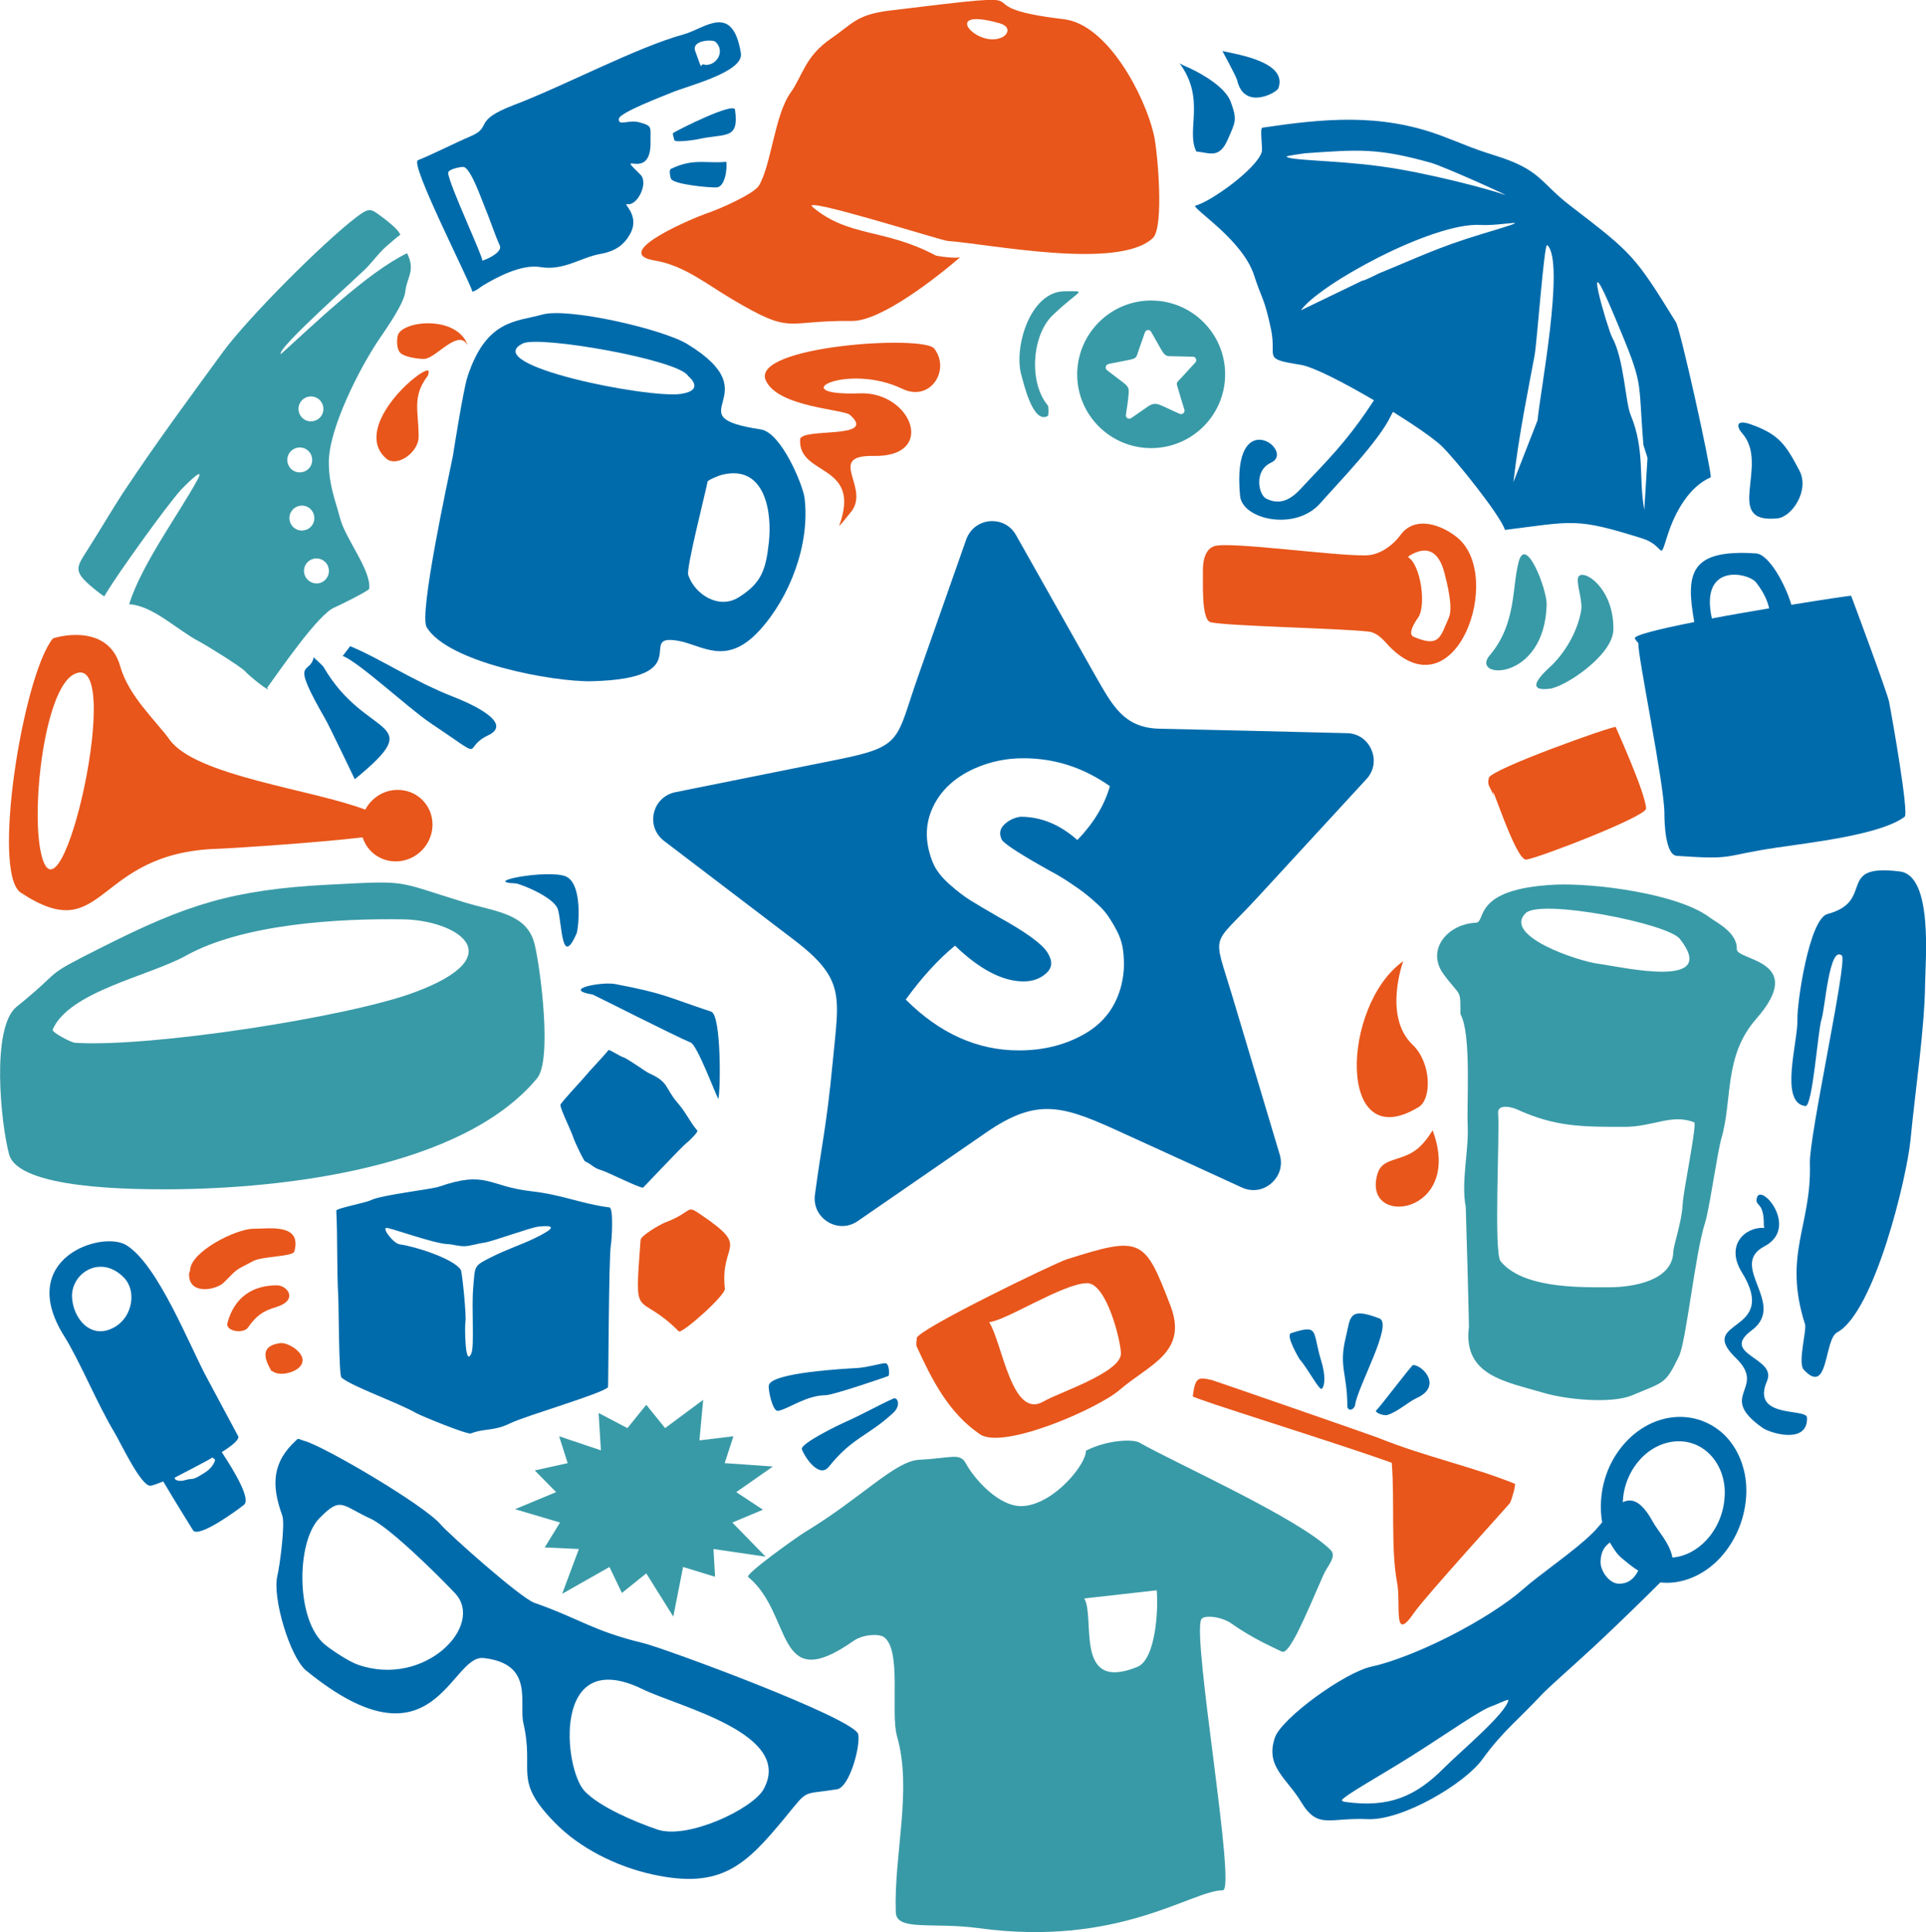 <?xml version="1.0" encoding="utf-8"?>
<!-- Generator: Adobe Illustrator 19.0.0, SVG Export Plug-In . SVG Version: 6.00 Build 0)  -->
<svg version="1.1" id="Layer_1" xmlns="http://www.w3.org/2000/svg" xmlns:xlink="http://www.w3.org/1999/xlink" x="0px" y="0px"
	 viewBox="0 0 1083 1086.6" enable-background="new 0 0 1083 1086.6" xml:space="preserve">
<path id="XMLID_2717_" fill-rule="evenodd" clip-rule="evenodd" fill="#006BAB" d="M294.1,193.1c9.4-4.5,87.7,9.2,92.8,18.3
	c0.1,0.2,10.1,7.9-3.9,10.1C364.9,224.3,268.8,205.3,294.1,193.1 M397.9,270.8c-1.4,7.2-12.2,49.1-10.9,52.6
	c3.8,11,17.2,19.4,28.2,12.6c12.9-8,15.4-15.4,17.1-30.7c2-17.3-2.1-44-25.9-38.4C403.4,267.6,398,270.1,397.9,270.8 M254.7,256.2
	c-2.7,13.4-19.2,89-14.8,96.5c11.9,19.9,71.1,30.9,93,30.4c60.3-1.6,24.2-26.8,48.1-22.8c13.9,2.3,27.1,14.9,46.1-5.8
	c17.1-18.7,28.5-48.6,25.3-74.5c-0.9-7.2-13.1-36.8-24.6-38.5c-50-7.6,6.9-18.6-41.3-48c-13.7-8.4-67-20.7-81.6-16.6
	c-14.4,4.1-31.4,2.5-42,34.9C260.5,219,254.9,254.9,254.7,256.2"/>
<path id="XMLID_2713_" fill-rule="evenodd" clip-rule="evenodd" fill="#006BAB" d="M328.7,1007.2c-11.8-12.5-18.6-82.2,32.6-57.3
	c20.5,10,85.5,25.1,68,56.4c-6.2,11-42.8,28.4-59.8,22.5C357,1024.5,337.2,1016.2,328.7,1007.2 M182.9,925
	c-16.7-13.4-16.4-57.7-3.4-71.1c12.3-12.6,12.3-7.5,28.8,0.1c10.8,4.9,38.4,32.2,47.6,42c16.9,18.1-17.1,53.2-54.5,40.2
	C196.5,934.6,186.7,928.1,182.9,925 M171.2,810.3c11.4,3.2,67.4,36.1,76.6,47c4.3,5.1,44.9,41.4,52.8,44.1
	c25,8.7,32.8,15.8,61.1,22.6c11.7,2.8,119.1,42.4,120.9,51.3c1.3,6.8-4.9,29.7-11.9,30.9c-20.2,3.3-15.6-0.7-29,15.6
	c-22.4,27.2-36.1,40.8-74.8,32.3c-20-4.4-40.8-14.6-55-29.2c-23.8-24.4-11.2-28-17.6-55.9c-2.6-11.4,6.3-33.4-22.4-36.6
	c-18.8-2.1-27.6,66-99.8,7c-8.9-7.3-19.2-40.9-16.1-53.4c1.2-4.9,4.5-28.8,2.7-33.8c-6.1-16.8-5.9-29.8,8-42.4
	C167.8,808.5,168.5,809.6,171.2,810.3"/>
<path id="XMLID_2705_" fill-rule="evenodd" clip-rule="evenodd" fill="#399AA7" d="M609.7,898.9c6.4,11.1-6,53,29.8,38.5
	c10.6-4.3,11.9-33.3,10.9-43.1L609.7,898.9z M420.7,886.8c25.5,21.1,14.7,67.2,59.2,36c5.2-3.7,14.2-4.2,17.1-2.2
	c10.2,7.1,3.6,42.6,7.4,55.8c8.7,30.2-1.8,66.3-0.7,98.9c0.3,10.9,20.8,5.5,46.6,9c78.8,10.8,119.7-21.2,137.3-21.3
	c7.7-0.1-17.1-140.4-12.2-152.2c1.3-3,11.7-1.6,16.9,2.1c12.2,8.6,23.2,13.3,28.5,15.9c4.2,2,13.1-19.6,23.4-43.2
	c2.2-5.1,7.8-10.3,3.9-14.1c-18.3-18-87.4-48.8-107.5-60.3c-3.4-1.9-17.5-1.7-30,4.6c0.5,6.9-16.9,29.3-34.7,31.1
	c-13.9,1.4-28.4-15.8-32.7-23.8c-3.4-6.4-8.1-3.1-26.2-2.2c-13.9,0.7-31.9,21-64.4,40.7C447.4,864.8,418.8,885.3,420.7,886.8"/>
<path id="XMLID_2697_" fill-rule="evenodd" clip-rule="evenodd" fill="#E8561B" d="M563.8,20.8c-13.5,7.2-36.3-17.4-2-7.8
	C568.4,14.8,567.1,19,563.8,20.8 M540.1,144.5c-13,11.2-44.7,36.3-61.2,36c-38.3-0.5-32.5,8.4-67.5-12.4
	c-14.1-8.3-26.8-18.9-43.3-21.6c-26-4.3,23.9-24.7,29-26.4c6.8-2.2,26.9-11,29.7-15.8c6.9-11.7,8.8-39.6,17.7-52.1
	c7-9.8,8-20.4,22.9-30.6c11.9-8.2,14.2-13.3,32.4-15.6c102.7-12.6,32.7-2.9,98.4,4.8c24.7,2.9,45.6,43.1,50.6,64.9
	c2.1,8.8,5.9,52-0.5,58.1c-19.1,18.3-91.7,3.4-115.5,1.7c-3.2-0.2-83.5-25.6-75.9-19.1c20.4,17.2,40.3,11.9,69.1,27.2
	C526.3,144,538.6,145.7,540.1,144.5"/>
<path id="XMLID_2687_" fill-rule="evenodd" clip-rule="evenodd" fill="#399AA7" d="M898.9,542c13.5,1.8,68.2,14.7,45.7-14
	c-6.9-8.8-78.4-22.7-86.7-14.5C844.8,526.3,887.2,540.5,898.9,542 M842.4,626.1c1,11.6-2.6,78.2,1.4,83.2
	c12.4,15,42.9,14.7,61.1,14.6c13.7,0,35.4-3.8,36-19.7c0.2-4.7,4.8-16.7,5.3-27.3c0.3-6.8,7.6-42,6.6-45.7
	c-12.8-5.1-23.1,2.5-39.4,2.5c-24.1,0-38.9,0-60.6-9.9C851.2,623,841.9,620.1,842.4,626.1 M821.2,570.3c0-14.7,0.3-9.2-9.5-22.5
	c-10-13.7,2.3-28.2,18.2-28.9c6.1-0.3-2.8-19.1,44.5-21.4c21.3-1,69.1,4.8,87.2,18.6c3.3,2.5,15.4,8.3,15,17.6
	c-0.2,6.7,40.1,6,10.9,39.3c-18.4,21.1-13.1,45-19.6,67.4c-2.3,8.1-6.8,40.1-9.1,47.1c-5.6,17.2-10.6,66.8-14.7,75.2
	c-7.7,15.8-7.9,14.2-26.2,21.9c-11.8,5-37.3,2.4-49.8-1.3c-21.6-6.4-45.6-9.7-42.1-37.2c0.1-0.5-1.7-66.7-1.8-67.4
	c-2.7-13.8,1.7-31.5,1.1-45.2C824.7,618.7,827.4,581.2,821.2,570.3"/>
<path id="XMLID_2686_" fill-rule="evenodd" clip-rule="evenodd" fill="#006BAB" d="M1015,744.8c-12.6-39.4,3.8-55.6,2.7-90.6
	c-0.5-15.3,21.3-113.9,18-116.8c-7.1-6.2-9.5,30.1-11.4,35.6c-2.1,6.1-5,49.4-9.1,49c-14.9-1.7-4.1-36.4-4.5-48.7
	c-0.3-9.1,6.6-56.5,16.9-59.3c27.4-7.3,4-28.6,40.8-23.9c18.5,2.4,14.3,49.4,14.1,63c-0.3,25.8-5.5,59.6-8.2,87.8
	c-2.1,21.6-20.3,97.1-41.3,108.4c-7.4,4-4.6,36.2-18.8,20.9C1010.8,766.3,1016,748,1015,744.8"/>
<path id="XMLID_2683_" fill-rule="evenodd" clip-rule="evenodd" fill="#006BAB" d="M994.8,342.1c-10.6,1.8-21.8,3.7-32.2,5.7
	c-7-31.6,20.6-25.8,24.9-20.2C992.1,333.5,994,338.4,994.8,342.1 M921.3,361.8c-0.8,5.2,14.7,79.8,14.6,95.7c0,5.5,0.6,23.4,7,23.8
	c33.6,2.3,24.6,0,56.5-4.7c17.1-2.6,58-7,71.6-17.3c2.5-1.8-7.1-56.2-8.8-64.8c-1-5.1-21.1-59-21.3-59.5c-0.1-0.1-14.6,2-33.6,5.1
	c-3.1-10.7-12.4-28.5-20-28.9c-36.9-2.4-39.6,10.9-34.6,38.6c-19.6,3.9-34.5,7.5-33.4,9.3C920.2,360.7,921.3,361.5,921.3,361.8"/>
<path id="XMLID_2680_" fill-rule="evenodd" clip-rule="evenodd" fill="#006BAB" d="M217.4,690.5c2.5,0.1,27,8.9,34.1,9.1
	c3,0.1,6.3,1.3,9.8,1.2c3.3-0.1,6.7-1.4,11.1-2c4.4-0.6,25.5-8.4,30.3-9c13.6-1.5,4.5,3.3-2,6.5c-7.6,3.7-15.6,6.2-23.9,10.4
	c-10.6,5.3-9.6,4.7-10.7,17.3c-1,11.2,0.7,32.9-1,36.9c-3.7,9.1-3.8-15.8-3.4-17.5c0.7-2.7-1.8-28.1-2.6-29.3
	c-4.1-6.4-26.2-13.3-34.2-14.3C221.4,699.5,214.5,690.5,217.4,690.5 M189.1,680.8c0.8,15.9,0.2,31.5,1.1,48.3
	c0.3,5.2,0.3,44.3,1.8,45.6c6.3,5.2,31.6,14,41.9,19.9c2.8,1.6,28.9,12.3,30.9,11.5c7.6-3,12.7-1.1,22.1-5.7
	c8.8-4.3,51.8-16.7,55-20.3c0.2-0.2,0.4-74.1,1.6-79.9c0.5-2.6,1.6-20.9-0.8-21.2c-16.3-2.1-25.7-7-44-9.1
	c-24.1-2.7-25-11.9-51.7-2.6c-4.3,1.5-32.6,4.7-38.4,7.6C205.7,676.4,189,679.5,189.1,680.8"/>
<path id="XMLID_2672_" fill-rule="evenodd" clip-rule="evenodd" fill="#399AA7" d="M29.6,579c9.3-21.5,54.3-30.1,75-41.6
	c32-17.8,85.5-21,122.3-20.4c29.4,0.5,62.2,20.3,6,41.1c-37.4,13.9-148.8,31.1-190.9,28.3C39.7,586.1,29,580.5,29.6,579 M5.1,649.1
	c-4.6-17.2-10.3-71.2,4.3-83c28.5-23,12.3-15.5,48.9-33.9c46.5-23.4,72.3-31.9,126.6-34.7c46.1-2.4,36.5-2.2,76.5,10
	c17.3,5.3,34.9,6.1,39.2,23.4c3.3,13.5,10,65.1,1.4,75.5c-42.3,50.9-143.7,62-205.7,62.4C74.3,668.9,10.3,668.7,5.1,649.1"/>
<path id="XMLID_2666_" fill-rule="evenodd" clip-rule="evenodd" fill="#006BAB" d="M731.5,174.5c10.3-14.6,74-49.5,100.9-48
	c13.2,0.8,36.1-5.5,0.5,5.2c-24.2,7.3-36.3,13.4-57.2,21.9c-1,0.4-8.6,4.4-9.6,4.2L731.5,174.5z M924.6,286.7
	c-3.3-18.1,0.5-33.6-7.7-53.4c-3-7.4-3.7-31.4-10.3-43.4c-2.5-4.4-18.8-60.2,1.6-11.2c16.5,39.4,12.7,32.2,15.9,71.5
	c0,0.1,2.3,7.2,2.3,7.3L924.6,286.7z M851,271.1c3.2-27.6,8.3-51.7,11.9-71.2c1.4-7.7,5.4-63.6,7.1-62.1c10.3,9.1-4.4,85.1-5.4,98.5
	L851,271.1z M845.3,109.3c8.1,3-33.4-15.7-40.5-17.7c-30.2-8.5-40.9-7.5-71-5.4c-1.1,0.1-9.8,1.4-10.4,1.8
	c0.9,2.3,27.6,2.1,52.6,5.5C802.4,97,838.2,106.7,845.3,109.3 M709.5,85.4c-2.7,9.5-29.4,28.6-37.6,30.3c0.4,3,27,19.6,33.3,39.2
	c4.4,13.6,5.7,12.3,9.5,30.3c3.4,16.2-5.3,16.5,16.4,19.9c7.3,1.1,24.6,10.1,41.5,20c-12,18.3-20.5,28.1-37.5,45.8
	c-5,5.2-11.9,15.1-23.1,9.5c-4.3-2.1-7.1-15.7,2.7-20.2c14.3-6.6-22.4-33.8-17.4,18.7c1.3,13.3,31.1,20,45.1,4.1
	c10.4-11.8,33-34.9,39.7-49.2c0.4-0.8,0.8-1.5,1.2-2.2c12.2,7.6,22.7,14.9,27,18.9c7.7,7.3,32.9,38.6,36,47.5
	c38.8-4.9,39.9-6.9,77.2,4.8c13.3,4.2,9,14.2,14.4-2.5c4-12.2,11.8-26.6,24.1-31.9c0-5.9-17-82.9-19.6-87.2
	c-23.1-37.4-24.3-38.6-59.4-65.5c-17.1-13.1-16.3-20.2-42.5-28.3c-14.6-4.6-17.2-6.3-30.1-11.1c-34.3-12.8-66.2-9.6-100.6-4.5
	C708.3,72.2,710.1,83.6,709.5,85.4"/>
<path id="XMLID_2658_" fill-rule="evenodd" clip-rule="evenodd" fill="#E8561B" d="M23,479.5c-5.6-25.8,2.2-91.1,18.2-100.1
	C71.4,362.3,34,529.6,23,479.5 M29.7,359.1C13,379.6-5,491,11.7,502c48,31.6,40.4-22.7,111.1-24.7c8.7-0.3,55.6-3.4,81.1-6.4
	c2.6,8.1,10.2,13.8,19.2,13.5c11.1-0.3,20.1-9.6,20.1-20.7c0-11.1-9-19.8-20.1-19.5c-7.7,0.2-14.3,4.7-17.7,11.1
	c-29.9-11.4-95.3-18.9-110-39.3c-7.6-10.6-23.1-24.5-27.8-41.3C60.5,349.4,30.2,358.6,29.7,359.1"/>
<path id="XMLID_2654_" fill-rule="evenodd" clip-rule="evenodd" fill="#006BAB" d="M69.8,718.6c7.1,7.4,4.7,21.7-5,27.5
	c-13.6,8.1-23.9-4.8-24.3-16.9C40.1,715.8,56.8,705.1,69.8,718.6 M119.3,819.7c-1.6,1.3-21.1,11.2-21.1,11.3c0,1.9,3.7,2,5.3,1.5
	c5.7-1.7,3.6,0.6,10.3-3.5c3.1-1.8,5.9-4.1,7.1-7.7C121.2,820.6,119.3,819.6,119.3,819.7 M116.8,775.7c-10-18.2-27.8-64.5-45.8-75.5
	c-13.7-8.4-62.4,7.4-34.9,51.2c8.7,13.8,18.5,38,28.4,54.4c3.2,5.3,15,30.6,20.3,29.7c1.2-0.2,3.7-1.1,7-2.4
	c6.6,11.2,14.8,24.3,16.7,27.4c2.9,4.8,24.8-11.1,28.7-14.3c3.9-3.1-5-18.2-12.5-29.6c6.1-3.8,10.1-7.2,9.2-9
	C132.5,805,117.3,776.6,116.8,775.7"/>
<path id="XMLID_2634_" fill-rule="evenodd" clip-rule="evenodd" fill="#399AA7" d="M183.6,325.2c2.3-3.1,1.6-7.5-1.5-9.8
	c-3.1-2.3-7.5-1.6-9.8,1.5c-2.3,3.1-1.6,7.5,1.5,9.8C177,329,181.4,328.4,183.6,325.2 M175.4,295.5c2.3-3.1,1.6-7.5-1.5-9.8
	c-3.1-2.3-7.5-1.6-9.8,1.5c-2.3,3.1-1.6,7.5,1.5,9.8C168.8,299.3,173.1,298.6,175.4,295.5 M174.2,262.8c2.3-3.1,1.6-7.5-1.5-9.8
	c-3.1-2.3-7.5-1.6-9.8,1.5c-2.3,3.1-1.6,7.5,1.5,9.8C167.5,266.6,171.9,265.9,174.2,262.8 M180.5,234.1c2.3-3.1,1.6-7.5-1.5-9.8
	c-3.1-2.3-7.5-1.6-9.8,1.5c-2.3,3.1-1.6,7.5,1.5,9.8C173.8,237.9,178.2,237.2,180.5,234.1 M150.2,386.8c6.8-9.3,28.8-41.6,37.9-45.2
	c1.5-0.6,19.3-9.3,19.5-10.5c1.3-10.1-13.2-27.9-16.3-39.4c-3-11.3-6.2-18.4-6.4-31.2c-0.3-19.3,17.7-54.2,28.4-69.9
	c3.8-5.6,13.9-19.9,14.6-26.6c0.9-8.4,5.9-11.6,1-21.6c-22.1,10.6-53.3,40.8-70.9,56.7c-3.3-2.4,44.7-44.6,48.9-49.3
	c7.2-8.1,6.7-8.3,14.3-14.7c1-0.9,2.4-2,3.9-3.1c-1-2.2-3.6-5.1-11.8-11.1c-4.9-3.6-5.9-4.1-13,1.3c-18.4,14-60.7,56.3-75,75.8
	c-19.1,26.2-37.1,50.5-55.1,77.6c-7.6,11.5-14.1,22.9-21.5,34.4c-6,9.3-7.2,11.5,3.1,20.2c1.4,1.2,4,3.3,6.8,5.2
	c0.4-0.7,0.9-1.4,1.3-2.2c6.9-11.3,32.7-47.4,41.7-57.6c0.1-0.1,14.6-15.3,9.5-5.9c-10.7,19.6-31.4,47.5-38.5,70.1
	c13.3,0.7,26.9,14.4,39.3,20.9c3.2,1.6,23.8,14.3,26,16.9c1.2,1.5,10.9,9.7,13,10.1L150.2,386.8z"/>
<path id="XMLID_2631_" fill-rule="evenodd" clip-rule="evenodd" fill="#E8561B" d="M851.8,834.4c-23.9-9.7-50.2-15.1-77-25.9
	c-3.5-1.4-92.4-32.2-93.3-32.4c-7.8-1.8-9.4-1.8-10.8,9.1c-0.2,1.2,78.7,25.5,111.9,37.4c1.7,21.5-0.6,48.5,3,67.4
	c2.3,12.3-2.6,34.6,9.5,17c6-8.8,53.6-61.1,53.8-61.6C849.6,844.9,852.6,834.7,851.8,834.4"/>
<path id="XMLID_2627_" fill-rule="evenodd" clip-rule="evenodd" fill="#006BAB" d="M271.2,146.6c3-0.9,11.6-4.9,9.8-8.6
	c-2.6-5.6-5.9-15.7-8.6-22c-1.4-3.2-7.6-21.4-11.7-22.1c-1.4-0.2-8.9,1.2-8.7,3.4C252.5,103.8,272,145.2,271.2,146.6 M396.6,36.5
	c6.6,0.3,11.3-7.9,5.7-13c-1.7-1.5-13.5-0.9-11.4,5.1C395.9,42.6,392.8,34.6,396.6,36.5 M265.7,164.1c-2.3-7.5-35.4-72.1-30.7-74
	c8.5-3.4,19.9-9.3,29.7-13.5c12.4-5.3,0.7-8.5,23.9-17.4c28.9-11,69.6-32.7,95.9-39.9c11.7-3.2,27.4-18.2,32.1,10.6
	c1.8,10.7-30.2,18.4-39.3,22.3c-4.2,1.8-29,11.1-29.3,14.6c-0.5,4.4,5.3,0.3,11.6,2c7.6,2.1,6,2.7,6.2,10.8
	c0.5,23.7-21.1,3.5-5.7,18.6c4.8,4.7-1.8,17.8-7.4,16.6c-2.9-0.6,7,6,2,16c-3.5,6.9-8.7,10.5-17.1,12c-10.8,1.9-20.7,9.6-33.7,7.4
	c-10.5-1.8-24.4,5.6-32.1,10.2C268.8,162.3,269.1,162.7,265.7,164.1"/>
<path id="XMLID_2619_" fill-rule="evenodd" clip-rule="evenodd" fill="#399AA7" d="M657.6,200.3c4.4,0.1,8.8,0.2,13.2,0.3
	c0.8,0,1.4,0.5,1.7,1.2c0.3,0.7,0.2,1.5-0.4,2.1c-2.6,2.8-5.1,5.6-7.7,8.4c-3.3,3.6-3.1,2.3-1.8,6.9c1.1,3.7,2.2,7.5,3.4,11.2
	c0.2,0.7,0,1.5-0.6,2c-0.6,0.5-1.4,0.6-2.1,0.3c-3.4-1.5-4.9-2.2-8.3-3.8c-4.3-2-6.1-2.7-9.8-0.1c-3.3,2.3-5.7,4-9.1,6.3
	c-0.6,0.4-1.4,0.5-2.1,0.1c-0.7-0.4-1-1.1-0.9-1.9c0.5-3.8,0.8-4.8,1.3-9.4c0.4-4.7,1-5.9-2.7-8.7c-3.1-2.3-6.1-4.7-9.2-7
	c-0.6-0.5-0.9-1.2-0.7-2c0.2-0.8,0.8-1.3,1.5-1.5c3.8-0.8,7.7-1.5,11.5-2.3c4.6-0.9,4.1-1.4,5.6-5.8c1.3-3.6,2.1-6,3.4-9.7
	c0.3-0.7,0.9-1.2,1.6-1.3c0.8-0.1,1.5,0.3,1.9,1c2.3,4,3.3,5.9,5.6,9.9C654.3,198.7,655.1,200.3,657.6,200.3 M647.3,169
	c23,0,41.6,18.6,41.6,41.5c0,22.9-18.6,41.5-41.6,41.5c-23,0-41.6-18.6-41.6-41.5C605.8,187.6,624.4,169,647.3,169"/>
<path id="XMLID_2614_" fill-rule="evenodd" clip-rule="evenodd" fill="#006BAB" d="M754.5,1012.3c2.5-3.3,21.7-13.7,40.6-25.7
	c19-12,37.8-25.4,44-27.2c1.3-0.4,8.1-3.7,9.1-3.5c-1,7.4-27.5,29.5-36,38.1c-16.1,16.2-31,22.8-55.9,19.3
	C755.2,1013.2,754.4,1012.5,754.5,1012.3 M959.6,866c-5.2,5.6-11.9,9.3-19.2,9.9l-0.1-0.5c-1.6-7.9-8-14.3-11-19.8
	c-6.4-11.6-11.8-13.3-16.8-10.8l0.1-1.4c0.6-9,4.5-17.2,10.1-23.2c5.6-5.9,13.1-9.6,21-9.7c7.9-0.1,14.8,3.5,19.5,9.3
	c4.7,5.8,7.3,13.8,6.5,22.8C969,851.7,965.2,859.9,959.6,866 M900,877.7c0.4-5.7,2.3-7.9,5.2-10.3c1.6,2.5,3.6,6.3,6.8,8.9
	c2,1.6,5.8,5,9.2,6.9c-2.2,4.4-5.4,7.4-10.8,7.4C905,890.7,899.6,883.3,900,877.7 M815.6,919.9c-16.4,8.4-33.5,15-44.3,17.3
	c-15.2,3.2-50.7,29.1-54.4,39.9c-2.8,8.2-1.2,13.9,2.3,19.3c3.4,5.4,8.6,10.5,12.4,16.9c9.5,15.7,15.7,8.7,37.4,9.7
	c19.5,0.9,54.6-19.9,64.5-33.6c11.4-15.8,20.8-22.8,33.4-36.4c3-3.3,15.9-14.6,29.8-27.4c13.8-12.9,28.7-27.5,36.9-35.7
	c1.3,0.1,2.7,0.2,4.1,0.2c11.2-0.2,21.8-5.6,29.8-14.3c7.9-8.7,13.3-20.5,14.3-33.3c0.5-6.4-0.1-12.4-1.8-17.9
	c-1.6-5.5-4.2-10.4-7.5-14.5c-3.3-4.1-7.5-7.4-12.2-9.7c-4.7-2.3-10-3.6-15.6-3.6c-11.3,0-22,5.2-30,13.6
	c-8.1,8.5-13.5,20.1-14.4,33.1c-0.3,4.4-0.1,8.6,0.6,12.6c-1.8,2.1-3.5,4.2-5.4,6c-9.7,9.8-29.3,22.9-39.3,31.8
	C847.5,901.6,831.9,911.6,815.6,919.9"/>
<path id="XMLID_2606_" fill-rule="evenodd" clip-rule="evenodd" fill="#E8561B" d="M791.7,313.3c7.2,4,10.5,27.6,5.6,34.2
	c-1.7,2.3-6,9.1-2.4,10.6c14.6,6.2,14.9,0.3,19.8-10.8c2.5-5.7-1-19.4-2.5-25.2c-2.9-11.1-9-16.1-19.7-9.6
	C792.2,312.9,791.6,313.3,791.7,313.3 M676.4,320.9c0.2,5.3-1.1,27.6,4.3,29c8.8,2.2,72.7,3.4,89,5.3c5.6,0.7,9.6,6.4,11.4,8.2
	c37.6,38.3,64.6-38.8,38.7-60.8c-8.7-7.4-24.2-13.1-32.4-1.6c-3.5,4.8-10.8,11.1-19.2,11.3c-17.1,0.5-76.2-7.9-85.3-5.2
	C676.3,309.2,676.4,318.9,676.4,320.9"/>
<path id="XMLID_2598_" fill-rule="evenodd" clip-rule="evenodd" fill="#E8561B" d="M556.2,743.5c7.4,11.5,12.7,55.1,30.6,44.6
	c8.1-4.8,43.5-16.2,43.5-26.9c0-6.9-8-39.6-19-39.6C598,721.6,565.5,742.8,556.2,743.5 M515.5,757.3c8.6,18.8,18.1,37.5,35.6,49.3
	c13.1,8.8,66.2-14.4,78.5-25c16.6-14.3,38.7-21,28.5-47.5c-14.5-37.7-16.2-39.3-58.3-25.9c-6.9,2.2-84.3,39.7-84.3,44.3
	C515.5,754.1,514.9,756,515.5,757.3"/>
<polygon id="XMLID_2595_" fill-rule="evenodd" clip-rule="evenodd" fill="#399AA7" points="363.4,790 374,803.1 395.4,787.2 
	393.3,810 412.4,807.7 407.5,822.8 434.6,824.7 414,839.1 429,849 411.8,856.2 430.5,875.4 401.2,871.1 402.1,886.7 384.1,881.2 
	378.6,909.1 363.4,884.8 349.7,895.8 342.7,881.2 316.1,896.3 325.5,871.1 306.3,870.2 314.9,856.2 289.6,848.7 312.7,839.1 
	300.7,826.9 319.2,822.8 314.4,807.7 337.9,815.6 336.6,794.6 352.8,803.1 "/>
<path id="XMLID_2594_" fill-rule="evenodd" clip-rule="evenodd" fill="#006BAB" d="M342.2,590.5c-4.5,5.4-9.3,10.1-14.1,15.8
	c-1.5,1.8-13.2,14.3-13,15.1c0.5,3.6,5.9,13.9,7.5,18.9c0.4,1.4,5.6,12.6,6.5,12.9c3.3,1.3,4.4,3.5,8.8,4.8
	c4.1,1.2,21.5,10.1,23.7,9.9c0.1,0,22.3-23.6,24.4-25.1c1-0.7,6.8-6.2,6.1-7c-4.6-5.5-6.1-9.9-11.4-16c-6.9-8.1-4.4-11.2-15.8-16.3
	c-1.8-0.8-11.9-8.2-14.6-9C348.9,594.1,342.6,590.1,342.2,590.5"/>
<path id="XMLID_2593_" fill-rule="evenodd" clip-rule="evenodd" fill="#006BAB" d="M378.5,74.8c2.9-1.9,34.2-17.6,34.8-13.1
	c2.4,17.2-5.2,13.1-20.9,16.6c-1.7,0.4-12.9,2-13.2,0.5C379.1,78.1,378,75.2,378.5,74.8"/>
<path id="XMLID_2592_" fill-rule="evenodd" clip-rule="evenodd" fill="#006BAB" d="M377.2,95c12.8-6.2,19.9-2.9,31.2-4
	c0.6,4-0.7,14.2-5.5,14.4c-3.5,0.2-24.2-1.6-25.6-4.9C376.8,99.5,376.1,95.6,377.2,95"/>
<path id="XMLID_2591_" fill-rule="evenodd" clip-rule="evenodd" fill="#006BAB" d="M663.3,35.6c14.9,20.3,3.4,37.6,9.4,49.6
	c7.6,0.7,12.9,4.3,17.7-6.8c4.3-9.9,5.4-10.8,1.7-21c-3-8.3-15.8-15.7-23.6-19.3C667.3,37.7,663.3,35.7,663.3,35.6"/>
<path id="XMLID_2590_" fill-rule="evenodd" clip-rule="evenodd" fill="#006BAB" d="M687.4,28.7c9,2,36.9,6.3,31.4,21
	c-0.9,2.4-19.1,12.5-23.1-4.4C695.1,42.7,687.2,28.6,687.4,28.7"/>
<path id="XMLID_2589_" fill-rule="evenodd" clip-rule="evenodd" fill="#006BAB" d="M979.5,243.5c16.1,17.8-11.2,51.2,20,48
	c8.1-0.8,18.2-15.8,12.3-26.9c-7.6-14.4-11.3-20.4-27.7-26.1C975.1,235.5,977.1,240.9,979.5,243.5"/>
<path id="XMLID_2586_" fill-rule="evenodd" clip-rule="evenodd" fill="#399AA7" d="M854,315.8c-3.9,14.4-1.2,34.9-16.3,52.7
	c-11.5,13.5,30.9,15.4,32-28.6C869.9,331.7,858.1,300.7,854,315.8"/>
<path id="XMLID_2583_" fill-rule="evenodd" clip-rule="evenodd" fill="#399AA7" d="M887.3,325.1c-0.8,3.8,2.7,12.6,1.8,18.2
	c-2.2,12.7-9.6,24-16.4,30.7c-2.1,2.1-18,15.4-1.2,13.3c8.7-1.1,35.5-18.9,35.7-33.2C907.7,329.7,888.7,318.6,887.3,325.1"/>
<path id="XMLID_2580_" fill-rule="evenodd" clip-rule="evenodd" fill="#E8561B" d="M789.1,540.5c-34.9,24.6-37.7,110.5,8.7,82
	c7.3-4.5,7.2-24.8-3.5-35C777.6,571.6,789,540.5,789.1,540.5"/>
<path id="XMLID_2577_" fill-rule="evenodd" clip-rule="evenodd" fill="#E8561B" d="M805.6,635.7c17.8,47.8-40.3,55.2-31,24.3
	c2.7-9.1,12.8-6.7,21.7-13.4C802.1,642.2,805.7,635.1,805.6,635.7"/>
<path id="XMLID_2576_" fill-rule="evenodd" clip-rule="evenodd" fill="#006BAB" d="M992.1,690.5c-10.7-0.7-22.1,9.6-12.7,24.9
	c21.6,34.9-26.1,26.1-3.4,48.2c18.2,17.6-11.4,20.8,15.3,39.5c4.1,2.8,25.3,9.4,24.8-5.9c-0.2-5.5-31.8,0.8-22.5-20.6
	c5.8-13.2-26.9-14.9-8.6-28.5c20-14.8-13.5-36.3,7.1-47.2c20.8-10.9-4-38.4-4.4-25.9c-0.1,3.3,4.3,1.5,4.1,14.2L992.1,690.5z"/>
<path id="XMLID_2575_" fill-rule="evenodd" clip-rule="evenodd" fill="#006BAB" d="M743.2,781c-1.4,1-8.2-12-12.2-16.3
	c-0.3-0.3-8.4-13.9-5-15c16.1-5.2,11.8-1.1,16.9,15.5C745.4,773.1,745.1,779.6,743.2,781"/>
<path id="XMLID_2574_" fill-rule="evenodd" clip-rule="evenodd" fill="#006BAB" d="M757.6,790.5c0-18-4.9-21.9-0.9-38.3
	c2.8-11.5,1.3-17.5,18.9-10.8c8,3-12.1,38.1-13.6,48.6C761.5,793,757.6,794,757.6,790.5"/>
<path id="XMLID_2573_" fill-rule="evenodd" clip-rule="evenodd" fill="#006BAB" d="M774,793c1.6-1.3,19.9-25.5,20.6-25.4
	c5.5,0.2,16.6,12,2,18.6c-4.8,2.2-11.1,8.1-16.8,9.6C778,796.2,772.4,794.3,774,793"/>
<path id="XMLID_2572_" fill-rule="evenodd" clip-rule="evenodd" fill="#006BAB" d="M497.7,766.6c-3.2,0.2-9.6,2.3-15.5,2.7
	c-6.7,0.4-48.7,2.5-49.9,9.8c-0.4,2.5,2.1,14.8,5.2,14.3c5.6-0.9,15.6-8.7,26.8-8.8c4,0,35.4-10.7,35.4-10.9
	C500.2,771.8,499.9,766.5,497.7,766.6"/>
<path id="XMLID_2571_" fill-rule="evenodd" clip-rule="evenodd" fill="#006BAB" d="M502.3,786.5c-8.7,3.9-17.7,9.1-27.3,13.3
	c-2.7,1.2-25.2,12-24.1,15.2c1.7,4.7,9.8,16.6,15.2,9.8c13.1-16.5,22.3-17.3,36.3-30.4C506.8,790.3,504.7,785.4,502.3,786.5"/>
<path id="XMLID_2568_" fill-rule="evenodd" clip-rule="evenodd" fill="#E8561B" d="M360.2,697.3c-3.6,48.2-2.3,27.6,21.5,51.4
	c1.6,1.6,26.3-20.2,25.9-24c-2.9-26.3,14.9-22.3-13-41.3c-9.5-6.5-4-2.2-20.9,4.2C371,688.7,360.4,694.8,360.2,697.3"/>
<path id="XMLID_2565_" fill-rule="evenodd" clip-rule="evenodd" fill="#E8561B" d="M106.9,714.3c0.3-10.5,25.9-23.3,35.6-23.3
	c8.9,0,27.4-3.2,23,12.8c-0.8,2.9-17.8,2.6-23,5.3c-11.5,6-8.4,4-16.7,12.2c-4.2,4.1-19.5,7.2-19.5-4.6
	C106.3,715.3,106.8,715.5,106.9,714.3"/>
<path id="XMLID_2562_" fill-rule="evenodd" clip-rule="evenodd" fill="#E8561B" d="M127.9,743.9c3.8-14,13.7-21.1,27.8-21.1
	c5.8,0,12.5,8.3-0.6,12.3c-7.7,2.3-11.2,5.1-15.7,11.5C136.8,750.2,126.6,748.7,127.9,743.9"/>
<path id="XMLID_2559_" fill-rule="evenodd" clip-rule="evenodd" fill="#E8561B" d="M152.7,771.1c-4.1-7-6.6-14.3,5-15.8
	c4.7-0.6,17.1,7.2,10.6,13.6c-3.1,3.1-11.2,5.2-15.1,2.2C153,770.9,152.7,771,152.7,771.1"/>
<path id="XMLID_2558_" fill-rule="evenodd" clip-rule="evenodd" fill="#006BAB" d="M196.9,363.4c17.1,7,35.1,19.5,58.4,28.6
	c4.6,1.8,35.1,14,19.2,21.5c-15.8,7.5,0.9,15.4-32.6-7c-12.2-8.2-40.6-34.6-49.2-37.6L196.9,363.4z"/>
<path id="XMLID_2557_" fill-rule="evenodd" clip-rule="evenodd" fill="#006BAB" d="M176.4,369.5c-2,10.8-14-0.8,6.6,35
	c2.5,4.4,16.4,33.6,16.5,33.7c42.2-34.6,6.4-21.8-17.5-63C181.2,373.8,176.3,369.9,176.4,369.5"/>
<path id="XMLID_2554_" fill-rule="evenodd" clip-rule="evenodd" fill="#E8561B" d="M471.9,295.6c12.9-35.3-23-27.5-22-48.4
	c0.3-7,44.2,0.2,28-13.9c-3.6-3.2-40.6-4.3-47.3-19.4c-8.6-19.4,88.6-25.7,94.7-17.9c9.3,11.9-2,30.2-17.8,22.7
	c-31.4-15.1-68,4.1-24,2.5c29.1-1.1,43.5,35.9,7.8,35.2c-27.5-0.5-1,18.2-13.2,32C476.8,290,471.5,296.7,471.9,295.6"/>
<path id="XMLID_2551_" fill-rule="evenodd" clip-rule="evenodd" fill="#E8561B" d="M240.7,208.3c-6.1-0.3-42.6,32.7-23.6,49.5
	c6.1,5.4,18.3-3.5,18.3-12.1c0-14.7-3.8-22.5,5-34.2C241.1,210.7,241.2,208.3,240.7,208.3"/>
<path id="XMLID_2548_" fill-rule="evenodd" clip-rule="evenodd" fill="#E8561B" d="M263.1,194.4c-5.1-10.2-17.7,6.9-24.3,7.4
	c-2.4,0.2-9.7-0.7-12.9-2.7c-3.3-2.1-2.7-8.3-2.3-10.2C225.5,180.2,257.2,176.9,263.1,194.4"/>
<path id="XMLID_2545_" fill-rule="evenodd" clip-rule="evenodd" fill="#399AA7" d="M589.2,228c-10.7-12.6-9.1-39.1,2.5-50.5
	c15.6-15.1,20.4-13.7,7-13.7c-19.6,0-28.9,32.1-24.3,47.4c1.1,3.8,6.4,27.6,14.8,22.7C589.7,233.6,589.7,228.5,589.2,228"/>
<path id="XMLID_2544_" fill-rule="evenodd" clip-rule="evenodd" fill="#006BAB" d="M333.3,559.3c0.3,0,46.2,23.3,55.1,27
	c3.6,1.5,13,26.7,15.5,31.7c1.3-3.8,1.8-47.2-4-49.1c-25.3-8.4-26-10.2-53.9-15.5C338.6,551.9,315.2,556.3,333.3,559.3"/>
<path id="XMLID_2543_" fill-rule="evenodd" clip-rule="evenodd" fill="#006BAB" d="M290.1,496.8c1.9,0.1,21.8,7.6,23.7,14.9
	c2.3,8.8,2,32.5,10.4,13.3c1.1-2.6,3.8-28.2-6.2-32.2C307.9,488.8,269.6,496,290.1,496.8"/>
<path id="XMLID_2540_" fill-rule="evenodd" clip-rule="evenodd" fill="#E8561B" d="M858.2,483.4c6.4-0.7,67.5-24.2,67.4-28.7
	c-0.2-8.6-17.1-45.7-17.1-45.9c-2.7-0.3-70,23.7-71.3,28.6c-1.1,4.5,0.6,4.6,2.7,10.1C837.1,435.1,852.1,484.1,858.2,483.4"/>
<path id="XMLID_2537_" fill-rule="evenodd" clip-rule="evenodd" fill="#006BAB" d="M575.6,551.9c5,0,9.3-1.5,12.7-4.6
	c3.5-3.1,3.7-6.9,0.7-11.6c-3-4.9-12.1-11.5-27.5-20c-7.1-4.1-12.3-7.2-15.7-9.3c-3.4-2.1-7.4-5.1-11.9-9.1c-4.5-4-7.6-8-9.3-12.1
	c-4.5-11-4.6-21.3-0.2-30.9c4.4-9.6,12.2-17,23.5-22.1c8.8-3.9,17.9-5.8,27.5-5.8c17.6,0,33.8,5.2,48.7,15.7
	c-3.1,10.9-9.3,21-18.3,30.3c-9.9-8.8-20.5-13.1-32-13.1c-3.4,0.5-6.5,1.9-9,4.3c-2.6,2.4-3.1,5.3-1.5,8.6c1.1,2,8.4,6.9,21.9,14.6
	c3.6,2,6.5,3.7,8.8,4.9c2.3,1.3,5.1,3,8.3,5.2c3.3,2.2,6,4.1,8.1,5.8c2.1,1.6,4.5,3.7,7.1,6.1c2.6,2.4,4.6,4.8,6.1,7.1
	c1.5,2.3,3,4.8,4.5,7.7c1.5,2.9,2.5,5.8,3.1,8.8c0.5,3,0.8,6.3,0.8,10c0,3.7-0.5,7.5-1.4,11.4c-3,12.2-9.9,21.4-20.7,27.6
	c-10.8,6.2-23.1,9.3-36.9,9.3c-23.4,0-44.6-9.5-63.7-28.6c9.1-12.5,18.3-22.6,27.7-30.3C550.9,545.2,563.8,551.9,575.6,551.9
	 M652,409.8c35.1,0.8,70.3,1.6,105.4,2.5c6.2,0.1,11.4,3.7,13.8,9.4c2.4,5.7,1.4,11.9-2.9,16.5c-20.4,22.2-40.9,44.4-61.3,66.6
	c-26.2,28.4-25.1,18.5-14.2,54.9c8.9,29.9,17.9,59.7,26.8,89.6c1.8,5.9,0,12-4.7,16.1c-4.7,4.1-10.9,5-16.6,2.4
	c-27-12.4-38.8-17.8-65.8-30.1c-34-15.6-48.3-21.3-78-0.8c-26.5,18.3-45.7,31.5-72.2,49.8c-5.1,3.5-11.4,3.7-16.7,0.5
	c-5.3-3.2-8.1-8.9-7.4-15c4-30,6.5-38.1,10-74.5c3.5-37.2,7.6-46.8-21.8-69.2c-24.3-18.5-48.7-37.1-73-55.6
	c-4.9-3.8-7.1-9.7-5.7-15.7c1.4-6,5.9-10.4,12-11.7c30.5-6.1,61.1-12.3,91.6-18.4c36.8-7.4,32.4-11.1,44.9-46.6
	c10.2-29,16.9-48.2,27.1-77.1c2.1-5.8,7-9.7,13.2-10.3c6.2-0.5,11.8,2.4,14.8,7.8c17.9,31.8,26.5,47,44.4,78.7
	C625.5,396.6,631.7,409.3,652,409.8"/>
</svg>
